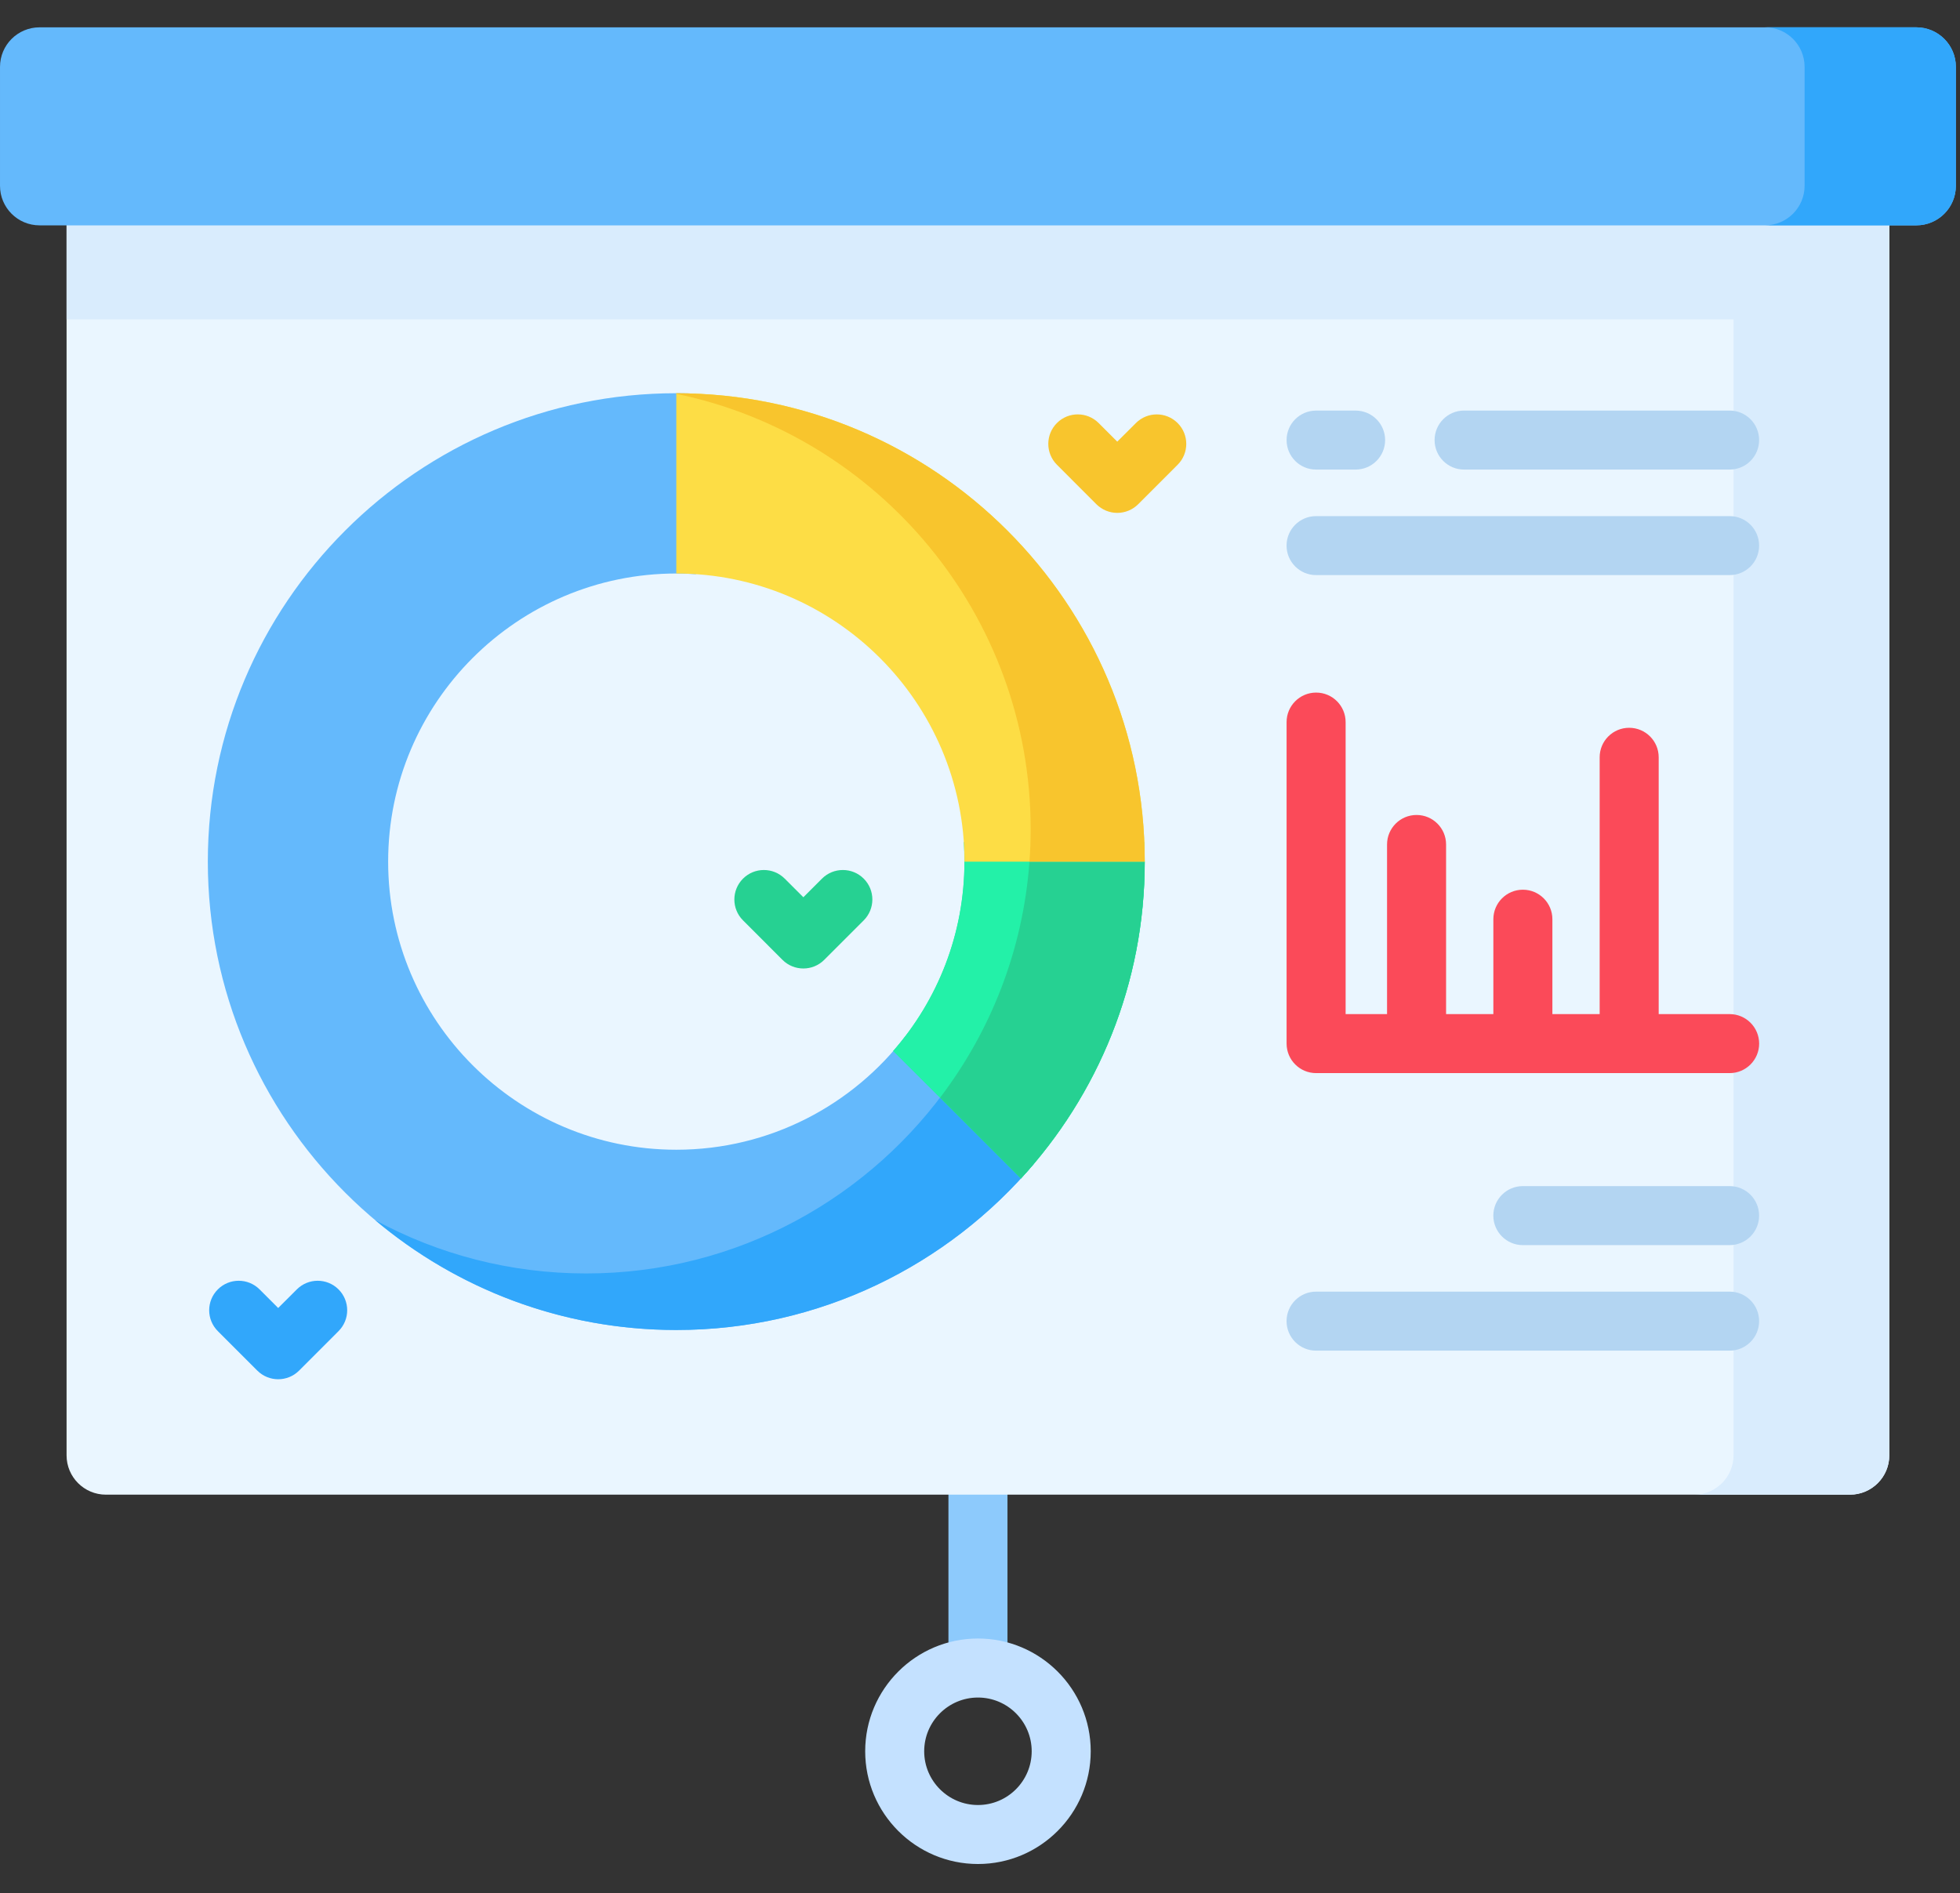 <svg width="59" height="57" viewBox="0 0 59 57" fill="none" xmlns="http://www.w3.org/2000/svg">
<rect x="0" y="0" width="59" height="57" fill="#333333" stroke="none"/>
<path d="M29.438 50.872C28.948 50.872 28.55 50.474 28.55 49.983V44.947C28.55 44.457 28.948 44.059 29.438 44.059C29.929 44.059 30.327 44.457 30.327 44.947V49.983C30.327 50.474 29.929 50.872 29.438 50.872Z" fill="#8DCAFC"/>
<path d="M29.439 56.121C27.567 56.121 26.044 54.599 26.044 52.727C26.044 50.855 27.567 49.332 29.439 49.332C31.31 49.332 32.833 50.855 32.833 52.727C32.833 54.599 31.31 56.121 29.439 56.121ZM29.439 51.109C28.546 51.109 27.82 51.835 27.82 52.727C27.82 53.619 28.546 54.345 29.439 54.345C30.331 54.345 31.056 53.619 31.056 52.727C31.056 51.835 30.331 51.109 29.439 51.109Z" fill="#C4E1FF"/>
<path d="M55.688 45.001H3.188C2.534 45.001 2.004 44.471 2.004 43.817V5.742H56.872V43.817C56.872 44.471 56.342 45.001 55.688 45.001Z" fill="#EAF6FF"/>
<path d="M2.004 5.742H56.872V9.617H2.004V5.742Z" fill="#D9ECFD"/>
<path d="M56.872 5.741V43.816C56.872 44.47 56.342 45.001 55.687 45.001H50.998C51.652 45.001 52.183 44.47 52.183 43.816V5.741H56.872Z" fill="#D9ECFD"/>
<path d="M57.685 6.785H1.191C0.533 6.785 6.10352e-05 6.252 6.10352e-05 5.594V2.014C6.10352e-05 1.356 0.533 0.823 1.191 0.823H57.685C58.343 0.823 58.876 1.356 58.876 2.014V5.594C58.876 6.252 58.343 6.785 57.685 6.785Z" fill="#64B9FC"/>
<path d="M58.876 2.013V5.593C58.876 6.25 58.343 6.784 57.685 6.784H53.131C53.788 6.784 54.322 6.25 54.322 5.593V2.013C54.322 1.355 53.788 0.822 53.131 0.822H57.685C58.343 0.822 58.876 1.355 58.876 2.013Z" fill="#31A7FB"/>
<path d="M52.065 37.488H45.841C45.35 37.488 44.952 37.09 44.952 36.599C44.952 36.109 45.35 35.711 45.841 35.711H52.065C52.556 35.711 52.953 36.109 52.953 36.599C52.953 37.09 52.555 37.488 52.065 37.488Z" fill="#B3D5F2"/>
<path d="M52.065 40.665H39.617C39.126 40.665 38.728 40.267 38.728 39.776C38.728 39.286 39.126 38.888 39.617 38.888H52.065C52.556 38.888 52.953 39.286 52.953 39.776C52.953 40.267 52.556 40.665 52.065 40.665Z" fill="#B3D5F2"/>
<path d="M40.806 14.138H39.617C39.126 14.138 38.729 13.741 38.729 13.25C38.729 12.759 39.127 12.362 39.617 12.362H40.806C41.297 12.362 41.695 12.759 41.695 13.25C41.695 13.741 41.297 14.138 40.806 14.138Z" fill="#B3D5F2"/>
<path d="M52.065 14.138H44.072C43.582 14.138 43.184 13.741 43.184 13.25C43.184 12.759 43.582 12.361 44.072 12.361H52.065C52.556 12.361 52.953 12.759 52.953 13.25C52.953 13.741 52.556 14.138 52.065 14.138Z" fill="#B3D5F2"/>
<path d="M52.065 17.315H39.617C39.126 17.315 38.728 16.918 38.728 16.427C38.728 15.936 39.126 15.539 39.617 15.539H52.065C52.556 15.539 52.953 15.936 52.953 16.427C52.953 16.918 52.556 17.315 52.065 17.315Z" fill="#B3D5F2"/>
<path d="M52.065 30.532H49.93V22.8C49.93 22.309 49.532 21.912 49.041 21.912C48.551 21.912 48.153 22.309 48.153 22.8V30.532H46.73V27.676C46.73 27.185 46.332 26.787 45.841 26.787C45.351 26.787 44.953 27.185 44.953 27.676V30.532H43.53V25.425C43.53 24.935 43.132 24.537 42.641 24.537C42.151 24.537 41.753 24.935 41.753 25.425V30.532H40.506V21.741C40.506 21.25 40.108 20.852 39.618 20.852C39.127 20.852 38.729 21.25 38.729 21.741V31.42C38.729 31.911 39.127 32.309 39.618 32.309H52.066C52.556 32.309 52.954 31.911 52.954 31.42C52.953 30.929 52.556 30.532 52.065 30.532Z" fill="#FB4A59"/>
<path d="M27.267 31.182C25.682 33.267 23.174 34.616 20.358 34.616C15.576 34.616 11.684 30.725 11.684 25.941C11.684 21.159 15.575 17.267 20.358 17.267C20.557 17.267 20.755 17.275 20.95 17.288V11.854C20.754 11.843 20.556 11.839 20.358 11.839C12.582 11.839 6.256 18.166 6.256 25.941C6.256 33.717 12.582 40.043 20.358 40.043C24.671 40.043 28.538 38.097 31.125 35.036L27.267 31.182Z" fill="#64B9FC"/>
<path d="M31.125 35.035C28.538 38.097 24.671 40.043 20.358 40.043C16.909 40.043 13.746 38.798 11.293 36.735C13.184 37.76 15.347 38.341 17.644 38.341C22.201 38.341 26.234 36.051 28.649 32.562L31.125 35.035Z" fill="#31A7FB"/>
<path d="M30.732 35.483C33.045 32.97 34.459 29.618 34.459 25.942H29.033C29.033 28.123 28.222 30.117 26.888 31.642C28.171 32.921 29.453 34.201 30.732 35.483Z" fill="#23F1A8"/>
<path d="M34.458 25.941C34.458 29.617 33.045 32.968 30.73 35.481C29.452 34.2 28.17 32.921 26.888 31.644C28.222 30.118 29.031 28.122 29.031 25.941C29.031 25.743 29.024 25.548 29.011 25.354C29.018 25.351 29.024 25.35 29.031 25.349H34.444C34.455 25.546 34.458 25.743 34.458 25.941Z" fill="#23F1A8"/>
<path d="M34.46 25.941C34.46 29.618 33.045 32.969 30.732 35.483C29.921 34.67 29.109 33.858 28.298 33.048C29.824 31.044 30.796 28.599 30.989 25.941H34.46Z" fill="#26D192"/>
<path d="M29.033 25.942C29.033 21.158 25.141 17.267 20.358 17.267V11.84C28.134 11.84 34.46 18.166 34.46 25.942H29.033Z" fill="#FDDD45"/>
<path d="M34.459 25.941C34.459 18.166 28.133 11.84 20.357 11.84V11.857C26.44 13.113 31.025 18.512 31.025 24.961C31.025 25.29 31.014 25.617 30.988 25.941H34.459Z" fill="#F8C52D"/>
<path d="M8.374 41.526C8.147 41.526 7.919 41.439 7.746 41.266L6.557 40.077C6.21 39.73 6.21 39.168 6.557 38.821C6.904 38.474 7.467 38.474 7.814 38.821L8.374 39.381L8.935 38.821C9.282 38.474 9.844 38.474 10.191 38.821C10.538 39.168 10.538 39.73 10.191 40.077L9.003 41.266C8.829 41.44 8.601 41.526 8.374 41.526Z" fill="#31A7FB"/>
<path d="M24.183 29.159C23.955 29.159 23.728 29.073 23.554 28.899L22.366 27.71C22.019 27.364 22.019 26.801 22.366 26.454C22.713 26.107 23.275 26.107 23.622 26.454L24.183 27.014L24.743 26.454C25.09 26.107 25.653 26.107 26 26.454C26.347 26.801 26.346 27.363 26 27.71L24.811 28.899C24.637 29.073 24.41 29.159 24.183 29.159Z" fill="#26D192"/>
<path d="M33.632 15.442C33.397 15.442 33.171 15.348 33.004 15.182L31.816 13.993C31.469 13.646 31.469 13.083 31.816 12.736C32.163 12.389 32.725 12.39 33.072 12.737L33.632 13.297L34.193 12.737C34.54 12.39 35.102 12.39 35.449 12.737C35.796 13.084 35.796 13.646 35.449 13.993L34.261 15.182C34.094 15.348 33.868 15.442 33.632 15.442Z" fill="#F8C52D"/>
</svg>
